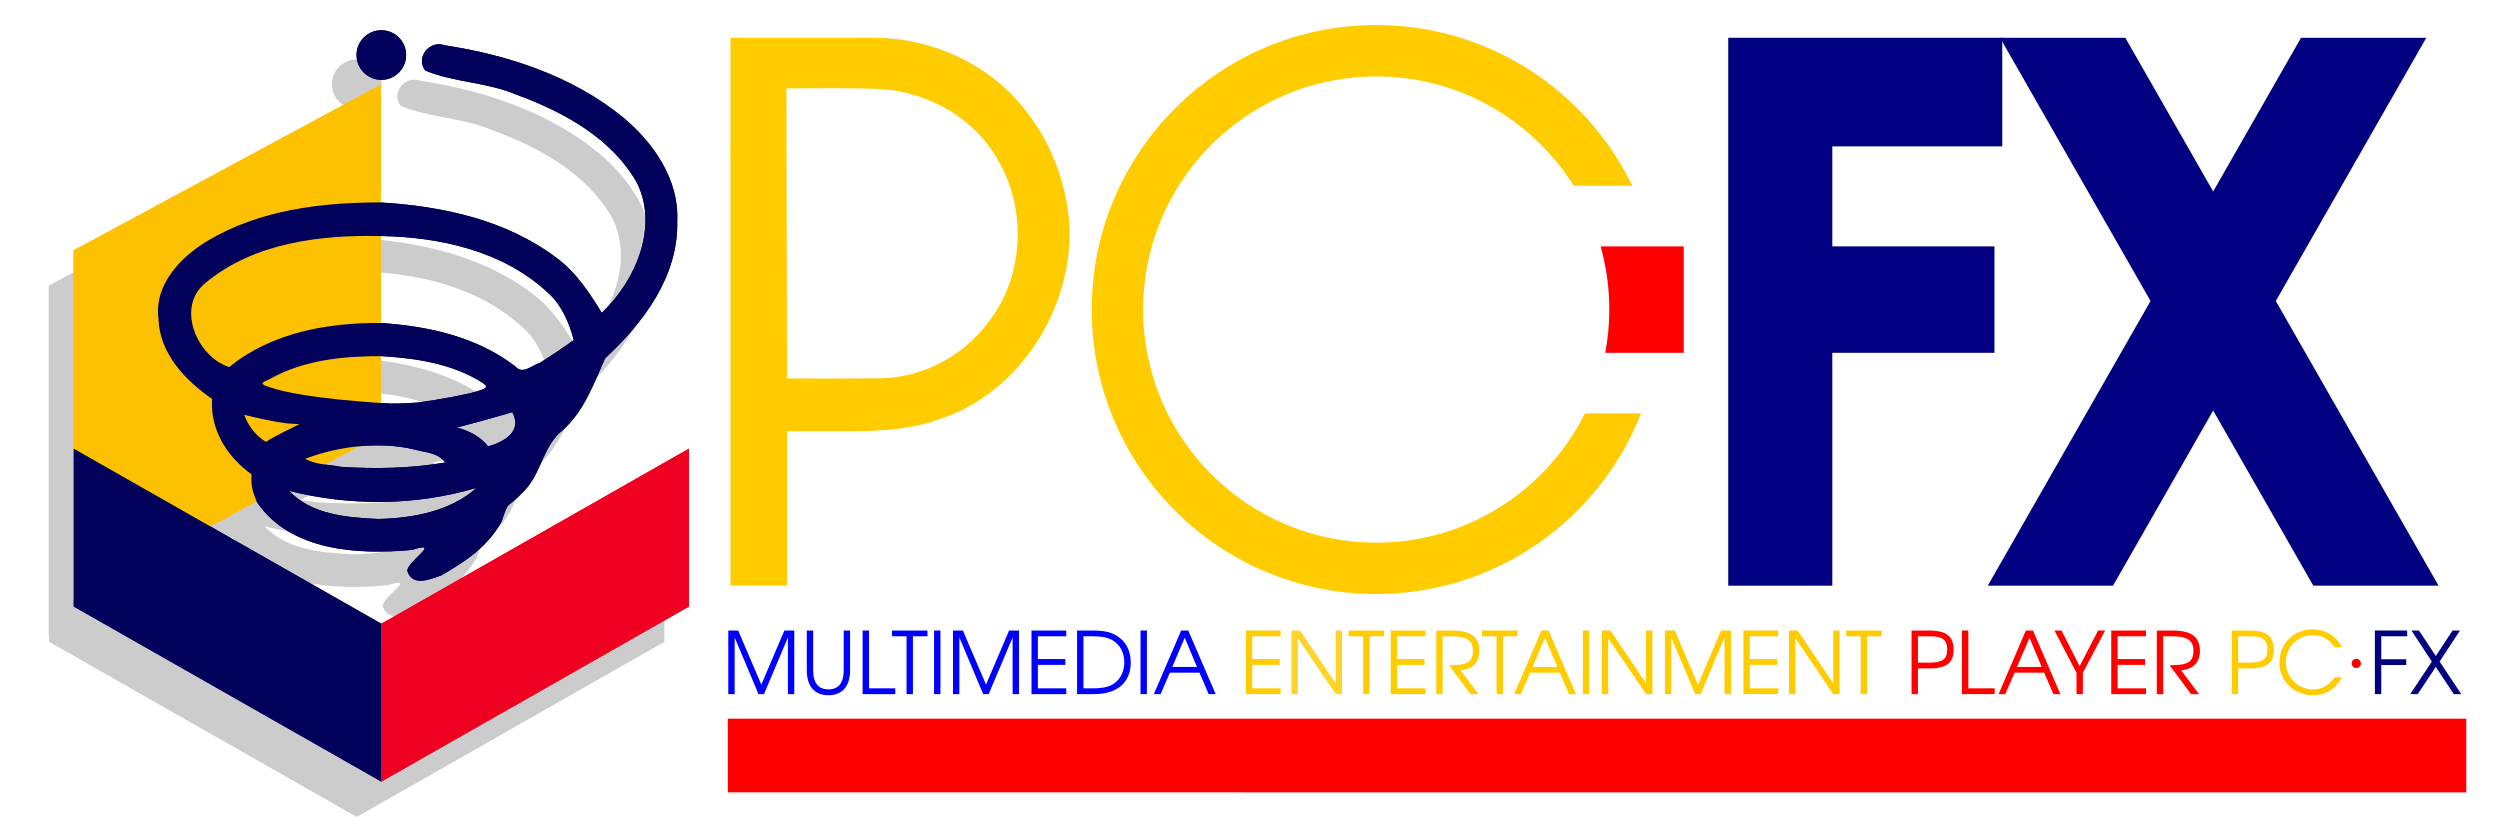 <?xml version="1.0" encoding="UTF-8" standalone="no"?>
<svg
   xmlns:dc="http://purl.org/dc/elements/1.1/"
   xmlns:cc="http://creativecommons.org/ns#"
   xmlns:rdf="http://www.w3.org/1999/02/22-rdf-syntax-ns#"
   xmlns:svg="http://www.w3.org/2000/svg"
   xmlns="http://www.w3.org/2000/svg"
   xmlns:sodipodi="http://sodipodi.sourceforge.net/DTD/sodipodi-0.dtd"
   xmlns:inkscape="http://www.inkscape.org/namespaces/inkscape"
   inkscape:version="1.0 (4035a4fb49, 2020-05-01)"
   sodipodi:docname="pcfx2.svg"
   xml:space="preserve"
   enable-background="new 0 0 407 136"
   viewBox="0 0 407 136"
   height="136px"
   width="407px"
   y="0px"
   x="0px"
   id="Layer_1"
   version="1.1"><defs
   id="defs410" /><sodipodi:namedview
   inkscape:current-layer="Layer_1"
   inkscape:window-maximized="1"
   inkscape:window-y="-8"
   inkscape:window-x="-8"
   inkscape:cy="68"
   inkscape:cx="203.5"
   inkscape:zoom="2.6240786"
   showgrid="false"
   id="namedview408"
   inkscape:window-height="1017"
   inkscape:window-width="2560"
   inkscape:pageshadow="2"
   inkscape:pageopacity="0"
   guidetolerance="10"
   gridtolerance="10"
   objecttolerance="10"
   borderopacity="1"
   bordercolor="#666666"
   pagecolor="#ffffff" />
<g
   id="g291">
	<circle
   id="circle287"
   r="4.039"
   cy="13.716"
   cx="58.075"
   fill="#CCCCCC" />
	<path
   id="path289"
   d="M58.075,107.3L30.25,91.462l7.535-4.062c0.019,0.044,0.031,0.08,0.051,0.125   c5.45,7.98,16.47,8.57,25.22,7.76c5.19-1.655-1.06,2.033-0.73,3.49c0.94,2.7,4.047,1.088,5.482,0.668   c3.77-2.16,7.5-4.563,9.838-8.747c1.287-3.878,0.724-1.814,3.75-5.09c2.77-2.86,3-7.33,6.24-9.84c3.47-3.12,5.02-7.55,6.87-11.67   c6.24-5.78,11.96-13.38,11.74-22.31c0.34-6.76-3.84-12.78-8.83-16.93c-8.22-6.71-18.67-10.14-29.04-11.73   c-2.41-0.89-4.8,1.96-3.14,4.12c4.75,1.95,10.08,1.89,14.83,3.92c7.63,2.8,15.48,7.04,19.62,14.34c3.53,7.16-0.16,15.82-5.54,21   l-0.18,0.18c-2.04-3.3-4.2-6.63-7.38-8.95c-8.156-6.182-18.558-8.406-28.57-9.014V19.505l-50.09,27v56.99l0.07-0.038v1.038   L58.075,133l50.08-28.505v-25.7L58.075,107.3z M58.016,63.735c0.02,0,0.04,0,0.06,0c5.65,0.33,11.49,1.21,16.37,4.26   c0.644,0.494,1.383,0.802-0.533,1.385c-1.422,0.513-6.265,1.407-9.925,1.917c0,0-3.304,0.208-4.452,0.158   c-0.194-0.008-0.737-0.037-1.52-0.087V63.735z M54.468,78.408c3.073-0.293,6.175-0.152,9.058,0.538c1.72,0.49,3.84,0.49,4.94,2.11   c-5.6,0.95-11.345,1.071-16.97,0.7c-0.789-0.161-1.673-0.244-2.56-0.366L54.468,78.408z M57.556,90.245   c-5.02-0.24-10.81-0.67-14.48-4.57c10.02,2.51,20.59,2.43,30.52-0.5C69.266,89.025,63.166,90.115,57.556,90.245z M75.466,78.425   c-1.345-1.67-3.157-2.545-5.06-3.07c3-0.8,6.01-1.61,8.99-2.49C81.076,75.965,78.121,77.685,75.466,78.425z M84.996,53.225   c2.38,2.03,3.62,4.94,4.41,7.89c-1.8,1.3-3.65,2.53-5.52,3.72c-1.27,0.35-2.77,1.98-3.99,0.58   c-6.223-4.809-14.171-6.574-21.88-7.073V44.185C67.566,44.335,77.776,46.595,84.996,53.225z"
   fill="#CCCCCC" />
</g>
<g
   id="g295">
	<path
   style="fill:#ff0000"
   id="path293"
   d="M401.51,129c-94.34,0-188.68,0.01-283.02-0.01c0.01-4,0.01-8,0-11.99c94.34,0.01,188.68-0.01,283.02,0V129z" />
</g>
<g
   id="g301">
	<g
   id="g299">
		<path
   id="path297"
   d="M69.24,11.49c-1.66-2.16,0.73-5.01,3.14-4.12c10.37,1.59,20.82,5.02,29.04,11.73    c4.99,4.15,9.17,10.17,8.83,16.93c0.22,8.93-5.5,16.53-11.74,22.31c-1.85,4.12-3.4,8.55-6.87,11.67    c-3.24,2.51-3.47,6.98-6.24,9.84c-3.026,3.276-2.463,1.213-3.75,5.09c-2.338,4.185-6.068,6.587-9.838,8.747    c-1.435,0.42-4.543,2.033-5.482-0.668c-0.33-1.457,5.92-5.145,0.73-3.49c-8.75,0.81-19.77,0.22-25.22-7.76    c-1.048-2.416-0.903-3.166-0.91-4.56c-3.95-2.85-6.74-7.22-6.4-12.26c-4.38-3.04-8.54-7.37-8.73-13.02    c-0.75-5.54,3.55-10.02,7.92-12.68c8.43-5.05,18.55-6.31,28.21-6.29c10.04,0.6,20.48,2.82,28.66,9.02    c3.18,2.32,5.34,5.65,7.38,8.95l0.18-0.18c5.38-5.18,9.07-13.84,5.54-21c-4.14-7.3-11.99-11.54-19.62-14.34    C79.32,13.38,73.99,13.44,69.24,11.49z M33.48,46.04c-4.98,3.99-1.3,12.13,3.84,13.72c6.86-5.61,15.97-7.23,24.6-7.18    c7.74,0.49,15.73,2.25,21.98,7.08c1.22,1.4,2.72-0.23,3.99-0.58c1.87-1.19,3.72-2.42,5.52-3.72c-0.79-2.95-2.03-5.86-4.41-7.89    c-7.22-6.63-17.43-8.89-26.98-9.04C52.15,38.21,41.33,39.52,33.48,46.04z M67.992,65.542c3.66-0.51,8.503-1.403,9.925-1.917    c1.917-0.583,1.177-0.891,0.533-1.385c-4.88-3.05-10.72-3.93-16.37-4.26c-6.18-0.02-12.67,0.63-18.14,3.72    c-0.56,0.342-2.357,0.675,0.01,1.35c5.316,1.856,18.443,2.6,19.59,2.65C64.688,65.75,67.992,65.542,67.992,65.542z M39.75,67.53    c0.5,1.298,1.516,3.22,3.547,4.4c0.859-0.571,2.173-1.225,3.273-1.805c0.714-0.289,1.477-0.797,2.21-1.054    c-0.358-0.025-0.895-0.088-1.952-0.134C44.293,68.628,42.14,68.11,39.75,67.53z M74.41,69.6c1.902,0.525,3.715,1.4,5.06,3.07    c2.655-0.74,5.61-2.46,3.93-5.56C80.42,67.99,77.41,68.8,74.41,69.6z M49.688,74.688C51.375,75.687,53.69,75.63,55.5,76    c5.625,0.371,11.37,0.25,16.97-0.7c-1.1-1.62-3.22-1.62-4.94-2.11C61.8,71.82,55.208,72.607,49.688,74.688z M47.08,79.92    c3.67,3.9,9.46,4.33,14.48,4.57c5.61-0.13,11.71-1.22,16.04-5.07C67.67,82.35,57.1,82.43,47.08,79.92z"
   fill="#01015B" />
	</g>
</g>
<path
   style="fill:#ffcc00"
   id="path303"
   d="M138.562,70.199c5.059-0.001,10.095-0.31,14.848-2.119c12.71-4.38,21.13-17.81,20.71-31.07c-0.37-6.5-2.57-12.93-6.5-18.14  c-5.85-8.27-16.04-12.96-26.09-12.71l-22.61-0.009v19.105l-0.06,0.263l0.06-0.005V95.32h9.2V70.199 M128.03,14.39  c5.18-0.01,10.36-0.12,15.53,0.12c7.7,0.51,15.18,4.81,18.95,11.63c4.72,8.07,4.18,18.99-1.64,26.36  c-4.06,5.47-10.67,8.97-17.5,9.08c-5.08,0.07-10.057,0.033-15.25,0.033L128.03,14.39z" />
<path
   id="path305"
   d="M140.5,70.181" />
<circle
   id="circle307"
   r="4.039"
   cy="8.961"
   cx="62.08"
   fill="#01015B" />
<polygon
   id="polygon309"
   points="62.08,127.245 12,98.74 12,73.04 62.08,101.545 "
   fill="#01015B" />
<polygon
   id="polygon311"
   points="62.08,127.245 112.16,98.74 112.16,73.04 62.08,101.545 "
   fill="#F00020" />
<g
   id="g317">
	<path
   style="fill:#ff0000"
   id="path313"
   d="M274.112,57.437V40.11h-13.535c0.92,3.272,1.422,6.719,1.422,10.285c0,2.408-0.234,4.759-0.663,7.043H274.112z" />
	<path
   style="fill:#ffcc00"
   id="path315"
   d="M258.027,67.297c-6.217,12.473-19.092,21.045-33.975,21.045c-20.958,0-37.948-16.99-37.948-37.948   s16.99-37.948,37.948-37.948c13.555,0,25.442,7.112,32.154,17.803h9.542c-7.493-15.484-23.341-26.17-41.697-26.17   c-25.579,0-46.315,20.736-46.315,46.315s20.736,46.315,46.315,46.315c19.612,0,36.362-12.195,43.115-29.412H258.027z" />
</g>
<polygon
   id="polygon319"
   points="11.93,97.74 62.02,70.74 62.02,13.75 11.93,40.75 "
   fill="#FEC101" />
<g
   id="g323">
	<path
   id="path321"
   d="M69.24,11.49c-1.66-2.16,0.73-5.01,3.14-4.12c10.37,1.59,20.82,5.02,29.04,11.73   c4.99,4.15,9.17,10.17,8.83,16.93c0.22,8.93-5.5,16.53-11.74,22.31c-1.85,4.12-3.4,8.55-6.87,11.67c-3.24,2.51-3.47,6.98-6.24,9.84   c-3.026,3.276-2.463,1.213-3.75,5.09c-2.338,4.185-6.068,6.587-9.838,8.747c-1.435,0.42-4.543,2.033-5.482-0.668   c-0.33-1.457,5.92-5.145,0.73-3.49c-8.75,0.81-19.77,0.22-25.22-7.76c-1.048-2.416-0.903-3.166-0.91-4.56   c-3.95-2.85-6.74-7.22-6.4-12.26c-4.38-3.04-8.54-7.37-8.73-13.02c-0.75-5.54,3.55-10.02,7.92-12.68   c8.43-5.05,18.55-6.31,28.21-6.29c10.04,0.6,20.48,2.82,28.66,9.02c3.18,2.32,5.34,5.65,7.38,8.95l0.18-0.18   c5.38-5.18,9.07-13.84,5.54-21c-4.14-7.3-11.99-11.54-19.62-14.34C79.32,13.38,73.99,13.44,69.24,11.49z M33.48,46.04   c-4.98,3.99-1.3,12.13,3.84,13.72c6.86-5.61,15.97-7.23,24.6-7.18c7.74,0.49,15.73,2.25,21.98,7.08c1.22,1.4,2.72-0.23,3.99-0.58   c1.87-1.19,3.72-2.42,5.52-3.72c-0.79-2.95-2.03-5.86-4.41-7.89c-7.22-6.63-17.43-8.89-26.98-9.04   C52.15,38.21,41.33,39.52,33.48,46.04z M67.992,65.542c3.66-0.51,8.503-1.403,9.925-1.917c1.917-0.583,1.177-0.891,0.533-1.385   c-4.88-3.05-10.72-3.93-16.37-4.26c-6.18-0.02-12.67,0.63-18.14,3.72c-0.56,0.342-2.357,0.675,0.01,1.35   c5.316,1.856,18.443,2.6,19.59,2.65C64.688,65.75,67.992,65.542,67.992,65.542z M39.75,67.53c0.5,1.298,1.516,3.22,3.547,4.4   c0.859-0.571,2.173-1.225,3.273-1.805c0.714-0.289,1.477-0.797,2.21-1.054c-0.358-0.025-0.895-0.088-1.952-0.134   C44.293,68.628,42.14,68.11,39.75,67.53z M74.41,69.6c1.902,0.525,3.715,1.4,5.06,3.07c2.655-0.74,5.61-2.46,3.93-5.56   C80.42,67.99,77.41,68.8,74.41,69.6z M49.688,74.688C51.375,75.687,53.69,75.63,55.5,76c5.625,0.371,11.37,0.25,16.97-0.7   c-1.1-1.62-3.22-1.62-4.94-2.11C61.8,71.82,55.208,72.607,49.688,74.688z M47.08,79.92c3.67,3.9,9.46,4.33,14.48,4.57   c5.61-0.13,11.71-1.22,16.04-5.07C67.67,82.35,57.1,82.43,47.08,79.92z"
   fill="#01015B" />
</g>
<circle
   id="circle325"
   r="4.039"
   cy="8.961"
   cx="62.08"
   fill="#01015B" />
<polygon
   id="polygon327"
   points="62.08,127.245 12,98.74 12,73.04 62.08,101.545 "
   fill="#01015B" />
<polygon
   id="polygon329"
   points="62.08,127.245 112.16,98.74 112.16,73.04 62.08,101.545 "
   fill="#F00020" />
<polygon
   style="fill:#000080"
   id="polygon331"
   points="325.97,23.83 325.97,6.151 298.3,6.151 290.5,6.151 281.36,6.151 281.36,95.35 298.3,95.35 298.3,57.437   324.696,57.437 324.696,40.11 298.3,40.11 298.3,23.83 " />
<polygon
   style="fill:#000080"
   id="polygon333"
   points="397,95.35 370.5,49.002 395,6.151 374.61,6.151 360.305,31.171 346,6.151 325.61,6.151 350.11,49.002 323.61,95.35   344,95.35 360.305,66.833 376.61,95.35 " />
<g
   id="g401">
	<path
   style="fill:#0000ff"
   id="path335"
   d="M128.272,113v-9.217L124.378,113h-0.896l-3.88-9.217V113h-1.037v-10.352h1.611l3.768,8.811l3.754-8.811h1.611V113H128.272z   " />
	<path
   style="fill:#0000ff"
   id="path337"
   d="M134.862,113.182c-2.087,0-3.516-1.261-3.516-4.076v-6.458h1.037v6.458c0,2.115,0.869,3.124,2.493,3.124   c1.597,0,2.479-1.008,2.479-3.124v-6.458h1.037v6.458C138.392,111.921,136.963,113.182,134.862,113.182z" />
	<path
   style="fill:#0000ff"
   id="path339"
   d="M140.432,113v-10.352h1.037v9.413h4.286V113H140.432z" />
	<path
   style="fill:#0000ff"
   id="path341"
   d="M148.624,103.587V113h-1.037v-9.413h-2.367v-0.938h5.771v0.938H148.624z" />
	<path
   style="fill:#0000ff"
   id="path343"
   d="M152.066,113v-10.352h1.037V113H152.066z" />
	<path
   style="fill:#0000ff"
   id="path345"
   d="M164.854,113v-9.217L160.959,113h-0.896l-3.88-9.217V113h-1.037v-10.352h1.611l3.768,8.811l3.754-8.811h1.611V113H164.854z   " />
	<path
   style="fill:#0000ff"
   id="path347"
   d="M167.928,113v-10.352h5.659v0.938h-4.623v3.712h4.468v0.938h-4.468v3.824h4.623V113H167.928z" />
	<path
   style="fill:#0000ff"
   id="path349"
   d="M178.136,113h-2.788v-10.352h2.438c1.877,0,2.97,0.224,3.95,0.813c1.541,0.91,2.353,2.451,2.353,4.398   C184.089,110.843,182.184,113,178.136,113z M181.162,104.259c-0.785-0.476-1.765-0.672-3.334-0.672h-1.443v8.475h1.443   c1.835,0,2.899-0.266,3.726-0.924c0.953-0.771,1.485-1.961,1.485-3.32C183.039,106.276,182.352,104.974,181.162,104.259z" />
	<path
   style="fill:#0000ff"
   id="path351"
   d="M185.68,113v-10.352h1.037V113H185.68z" />
	<path
   style="fill:#0000ff"
   id="path353"
   d="M196.772,113l-1.499-3.488h-4.819L188.942,113h-1.092l4.44-10.352h1.163L197.907,113H196.772z M192.878,103.825   l-2.031,4.749h4.02L192.878,103.825z" />
	<path
   style="fill:#ffcc00"
   id="path355"
   d="M202.83,113v-10.352h5.659v0.938h-4.623v3.712h4.468v0.938h-4.468v3.824h4.623V113H202.83z" />
	<path
   style="fill:#ffd42a"
   id="path357"
   d="M217.45,113l-6.164-9.105V113h-1.037v-10.352h1.401l5.799,8.586v-8.586h1.037V113H217.45z" />
	<path
   style="fill:#ffcc00"
   id="path359"
   d="M222.963,103.587V113h-1.037v-9.413h-2.367v-0.938h5.771v0.938H222.963z" />
	<path
   style="fill:#ffcc00"
   id="path361"
   d="M226.405,113v-10.352h5.659v0.938h-4.623v3.712h4.468v0.938h-4.468v3.824h4.623V113H226.405z" />
	<path
   style="fill:#ffcc00"
   id="path363"
   d="M237.79,109.134l2.899,3.866H239.4l-3.488-4.692c2.899,0,3.88-0.504,3.88-2.367c0-1.723-1.064-2.354-3.474-2.354h-1.457   V113h-1.037v-10.352h2.563c3.25,0,4.455,1.177,4.455,3.334C240.843,107.817,239.778,108.924,237.79,109.134z" />
	<path
   style="fill:#ffcc00"
   id="path365"
   d="M244.677,103.587V113h-1.037v-9.413h-2.367v-0.938h5.771v0.938H244.677z" />
	<path
   style="fill:#ffcc00"
   id="path367"
   d="M255.432,113l-1.499-3.488h-4.819L247.601,113h-1.092l4.44-10.352h1.163L256.566,113H255.432z M251.537,103.825   l-2.031,4.749h4.02L251.537,103.825z" />
	<path
   style="fill:#ffcc00"
   id="path369"
   d="M257.695,113v-10.352h1.037V113H257.695z" />
	<path
   style="fill:#ffcc00"
   id="path371"
   d="M267.975,113l-6.164-9.105V113h-1.037v-10.352h1.401l5.799,8.586v-8.586h1.037V113H267.975z" />
	<path
   style="fill:#ffcc00"
   id="path373"
   d="M280.758,113v-9.217L276.864,113h-0.896l-3.88-9.217V113h-1.037v-10.352h1.611l3.768,8.811l3.754-8.811h1.611V113H280.758z   " />
	<path
   style="fill:#ffcc00"
   id="path375"
   d="M283.833,113v-10.352h5.659v0.938h-4.623v3.712h4.468v0.938h-4.468v3.824h4.623V113H283.833z" />
	<path
   style="fill:#ffcc00"
   id="path377"
   d="M298.453,113l-6.164-9.105V113h-1.037v-10.352h1.401l5.799,8.586v-8.586h1.036V113H298.453z" />
	<path
   style="fill:#ffcc00"
   id="path379"
   d="M303.966,103.587V113h-1.037v-9.413h-2.367v-0.938h5.771v0.938H303.966z" />
	<path
   style="fill:#ff0000"
   id="path381"
   d="M314.228,108.812h-1.989V113h-1.037v-10.352h2.857c2.844,0,3.992,0.966,3.992,3.138   C318.052,107.747,317.043,108.812,314.228,108.812z M313.709,103.587h-1.471v4.286h1.919c2.059,0,2.844-0.588,2.844-2.087   C317.001,103.685,315.685,103.587,313.709,103.587z" />
	<path
   style="fill:#ff0000"
   id="path383"
   d="M319.406,113v-10.352h1.037v9.413h4.287V113H319.406z" />
	<path
   style="fill:#ff0000"
   id="path385"
   d="M334.292,113l-1.499-3.488h-4.819L326.462,113h-1.092l4.44-10.352h1.163L335.427,113H334.292z M330.398,103.825   l-2.031,4.749h4.02L330.398,103.825z" />
	<path
   style="fill:#ff0000"
   id="path387"
   d="M339.092,109.54V113h-1.037v-3.46l-3.586-6.892h1.149l2.941,5.799l3.012-5.799h1.135L339.092,109.54z" />
	<path
   style="fill:#ff0000"
   id="path389"
   d="M343.71,113v-10.352h5.659v0.938h-4.623v3.712h4.468v0.938h-4.468v3.824h4.623V113H343.71z" />
	<path
   style="fill:#ff0000"
   id="path391"
   d="M355.094,109.134l2.899,3.866h-1.289l-3.488-4.692c2.899,0,3.88-0.504,3.88-2.367c0-1.723-1.064-2.354-3.474-2.354h-1.457   V113h-1.037v-10.352h2.563c3.25,0,4.455,1.177,4.455,3.334C358.148,107.817,357.083,108.924,355.094,109.134z" />
	<path
   style="fill:#ffcc00"
   id="path393"
   d="M366.363,108.812h-1.989V113h-1.037v-10.352h2.858c2.843,0,3.992,0.966,3.992,3.138   C370.187,107.747,369.179,108.812,366.363,108.812z M365.845,103.587h-1.471v4.286h1.919c2.059,0,2.844-0.588,2.844-2.087   C369.137,103.685,367.82,103.587,365.845,103.587z" />
	<path
   style="fill:#ffcc00"
   id="path395"
   d="M376.528,113.182c-3.096,0-5.435-2.297-5.435-5.323c0-3.096,2.283-5.393,5.365-5.393c2.143,0,3.964,1.093,4.762,2.872   h-1.163c-0.882-1.387-2.101-1.919-3.558-1.919c-2.465,0-4.356,1.905-4.356,4.398c0,2.423,1.975,4.412,4.37,4.412   c1.513,0,2.507-0.574,3.6-1.947h1.148C380.227,112.202,378.629,113.182,376.528,113.182z" />
	<path
   style="fill:#000080"
   id="path397"
   d="M387.67,103.587v3.74h4.063v0.938h-4.063V113h-1.037v-10.352h5.253v0.938H387.67z" />
	<path
   style="fill:#000080"
   id="path399"
   d="M399.474,113l-2.927-4.426L393.605,113h-1.218l3.516-5.295l-3.32-5.057h1.219l2.746,4.146l2.731-4.146h1.205l-3.32,5.057   l3.53,5.295H399.474z" />
</g>
<g
   id="g405">
	<path
   style="fill:#ff0000"
   id="path403"
   d="M383.604,108.757c-0.42,0-0.755-0.336-0.755-0.756c0-0.419,0.335-0.755,0.755-0.755c0.408,0,0.756,0.336,0.756,0.755   C384.36,108.421,384.012,108.757,383.604,108.757z" />
</g>
</svg>
